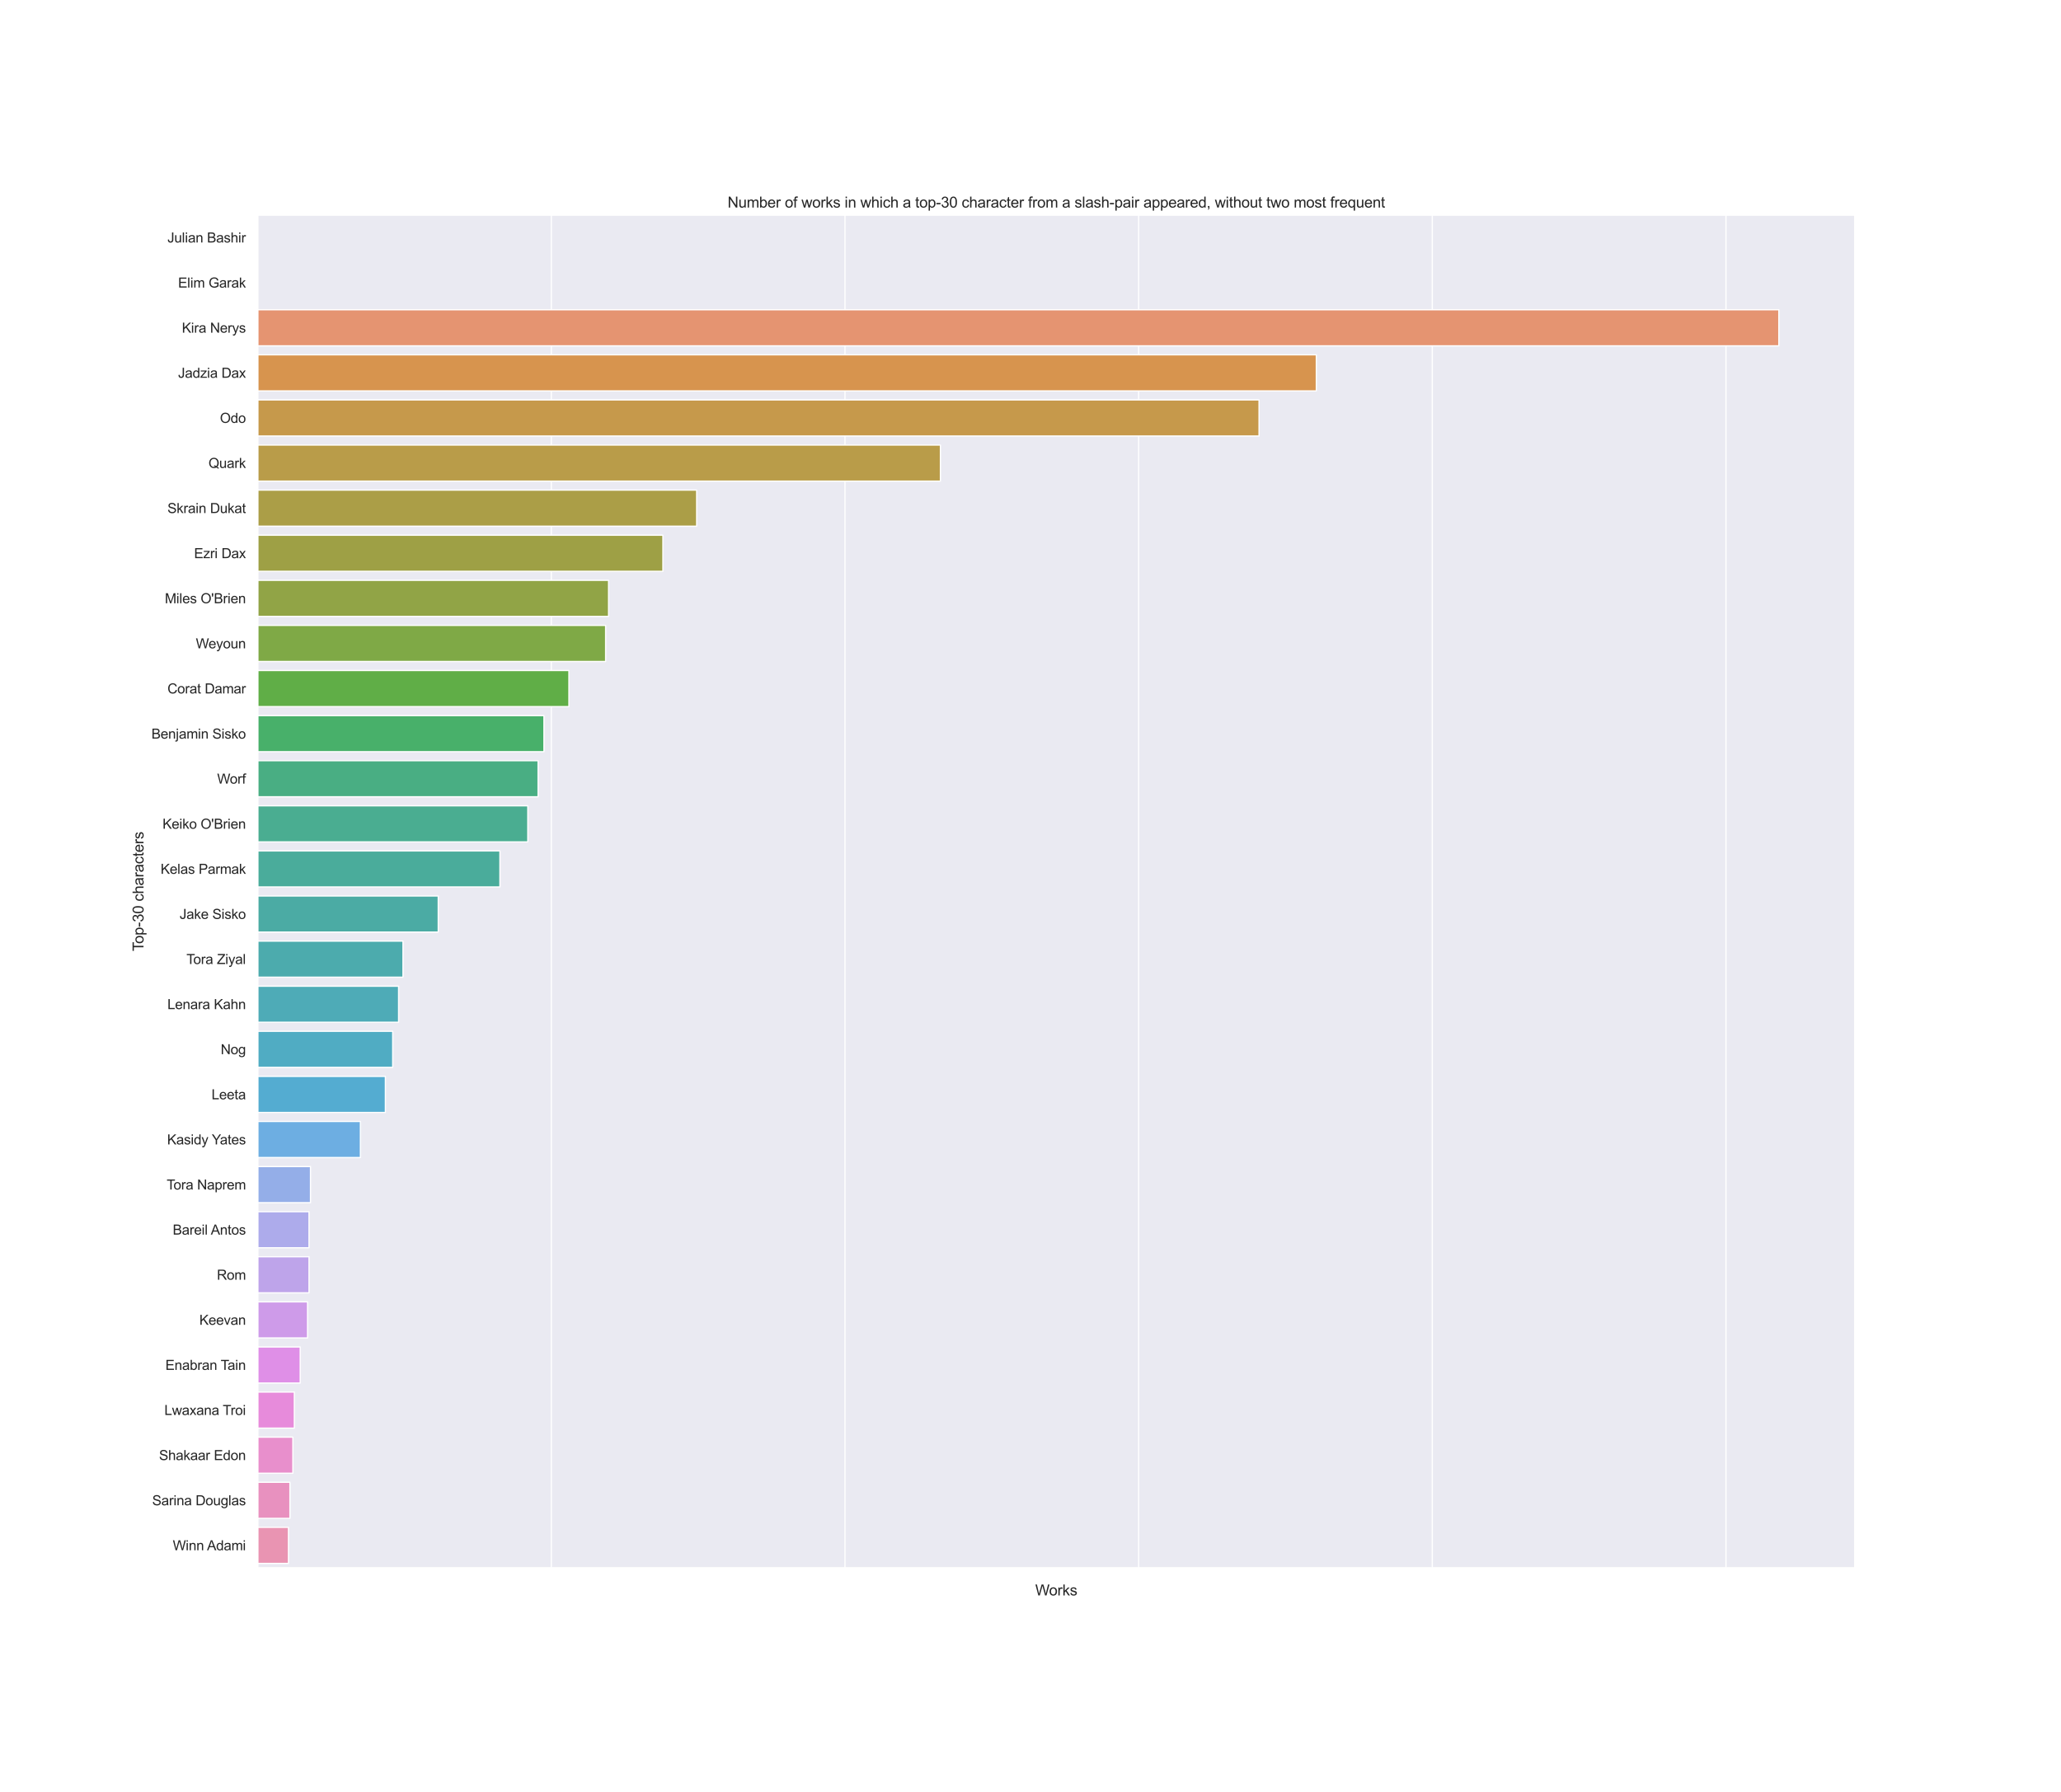 <?xml version="1.0" encoding="utf-8" standalone="no"?>
<!DOCTYPE svg PUBLIC "-//W3C//DTD SVG 1.1//EN"
  "http://www.w3.org/Graphics/SVG/1.1/DTD/svg11.dtd">
<svg xmlns:xlink="http://www.w3.org/1999/xlink" width="1656pt" height="1440pt" viewBox="0 0 1656 1440" xmlns="http://www.w3.org/2000/svg" version="1.1">
 <defs>
  <style type="text/css">*{stroke-linejoin: round; stroke-linecap: butt}</style>
 </defs>
 <g id="figure_1">
  <g id="patch_1">
   <path d="M 0 1440 
L 1656 1440 
L 1656 0 
L 0 0 
z
" style="fill: #ffffff"/>
  </g>
  <g id="axes_1">
   <g id="patch_2">
    <path d="M 207 1260 
L 1490.4 1260 
L 1490.4 172.8 
L 207 172.8 
z
" style="fill: #eaeaf2"/>
   </g>
   <g id="matplotlib.axis_1">
    <g id="xtick_1">
     <g id="line2d_1">
      <path d="M 207 1260 
L 207 172.8 
" clip-path="url(#pec8e6e4fef)" style="fill: none; stroke: #ffffff; stroke-linecap: round"/>
     </g>
    </g>
    <g id="xtick_2">
     <g id="line2d_2">
      <path d="M 442.962 1260 
L 442.962 172.8 
" clip-path="url(#pec8e6e4fef)" style="fill: none; stroke: #ffffff; stroke-linecap: round"/>
     </g>
    </g>
    <g id="xtick_3">
     <g id="line2d_3">
      <path d="M 678.925 1260 
L 678.925 172.8 
" clip-path="url(#pec8e6e4fef)" style="fill: none; stroke: #ffffff; stroke-linecap: round"/>
     </g>
    </g>
    <g id="xtick_4">
     <g id="line2d_4">
      <path d="M 914.887 1260 
L 914.887 172.8 
" clip-path="url(#pec8e6e4fef)" style="fill: none; stroke: #ffffff; stroke-linecap: round"/>
     </g>
    </g>
    <g id="xtick_5">
     <g id="line2d_5">
      <path d="M 1150.85 1260 
L 1150.85 172.8 
" clip-path="url(#pec8e6e4fef)" style="fill: none; stroke: #ffffff; stroke-linecap: round"/>
     </g>
    </g>
    <g id="xtick_6">
     <g id="line2d_6">
      <path d="M 1386.812 1260 
L 1386.812 172.8 
" clip-path="url(#pec8e6e4fef)" style="fill: none; stroke: #ffffff; stroke-linecap: round"/>
     </g>
    </g>
    <g id="text_1">
     <!-- Works -->
     <g style="fill: #262626" transform="translate(831.807 1282.089)scale(0.12 -0.12)">
      <defs>
       <path id="ArialMT-57" d="M 1294 0 
L 78 4581 
L 700 4581 
L 1397 1578 
Q 1509 1106 1591 641 
Q 1766 1375 1797 1488 
L 2669 4581 
L 3400 4581 
L 4056 2263 
Q 4303 1400 4413 641 
Q 4500 1075 4641 1638 
L 5359 4581 
L 5969 4581 
L 4713 0 
L 4128 0 
L 3163 3491 
Q 3041 3928 3019 4028 
Q 2947 3713 2884 3491 
L 1913 0 
L 1294 0 
z
" transform="scale(0.016)"/>
       <path id="ArialMT-6f" d="M 213 1659 
Q 213 2581 725 3025 
Q 1153 3394 1769 3394 
Q 2453 3394 2887 2945 
Q 3322 2497 3322 1706 
Q 3322 1066 3130 698 
Q 2938 331 2570 128 
Q 2203 -75 1769 -75 
Q 1072 -75 642 372 
Q 213 819 213 1659 
z
M 791 1659 
Q 791 1022 1069 705 
Q 1347 388 1769 388 
Q 2188 388 2466 706 
Q 2744 1025 2744 1678 
Q 2744 2294 2464 2611 
Q 2184 2928 1769 2928 
Q 1347 2928 1069 2612 
Q 791 2297 791 1659 
z
" transform="scale(0.016)"/>
       <path id="ArialMT-72" d="M 416 0 
L 416 3319 
L 922 3319 
L 922 2816 
Q 1116 3169 1280 3281 
Q 1444 3394 1641 3394 
Q 1925 3394 2219 3213 
L 2025 2691 
Q 1819 2813 1613 2813 
Q 1428 2813 1281 2702 
Q 1134 2591 1072 2394 
Q 978 2094 978 1738 
L 978 0 
L 416 0 
z
" transform="scale(0.016)"/>
       <path id="ArialMT-6b" d="M 425 0 
L 425 4581 
L 988 4581 
L 988 1969 
L 2319 3319 
L 3047 3319 
L 1778 2088 
L 3175 0 
L 2481 0 
L 1384 1697 
L 988 1316 
L 988 0 
L 425 0 
z
" transform="scale(0.016)"/>
       <path id="ArialMT-73" d="M 197 991 
L 753 1078 
Q 800 744 1014 566 
Q 1228 388 1613 388 
Q 2000 388 2187 545 
Q 2375 703 2375 916 
Q 2375 1106 2209 1216 
Q 2094 1291 1634 1406 
Q 1016 1563 777 1677 
Q 538 1791 414 1992 
Q 291 2194 291 2438 
Q 291 2659 392 2848 
Q 494 3038 669 3163 
Q 800 3259 1026 3326 
Q 1253 3394 1513 3394 
Q 1903 3394 2198 3281 
Q 2494 3169 2634 2976 
Q 2775 2784 2828 2463 
L 2278 2388 
Q 2241 2644 2061 2787 
Q 1881 2931 1553 2931 
Q 1166 2931 1000 2803 
Q 834 2675 834 2503 
Q 834 2394 903 2306 
Q 972 2216 1119 2156 
Q 1203 2125 1616 2013 
Q 2213 1853 2448 1751 
Q 2684 1650 2818 1456 
Q 2953 1263 2953 975 
Q 2953 694 2789 445 
Q 2625 197 2315 61 
Q 2006 -75 1616 -75 
Q 969 -75 630 194 
Q 291 463 197 991 
z
" transform="scale(0.016)"/>
      </defs>
      <use xlink:href="#ArialMT-57"/>
      <use xlink:href="#ArialMT-6f" x="92.635"/>
      <use xlink:href="#ArialMT-72" x="148.25"/>
      <use xlink:href="#ArialMT-6b" x="181.551"/>
      <use xlink:href="#ArialMT-73" x="231.551"/>
     </g>
    </g>
   </g>
   <g id="matplotlib.axis_2">
    <g id="ytick_1">
     <g id="text_2">
      <!-- Julian Bashir -->
      <g style="fill: #262626" transform="translate(134.527 194.857)scale(0.11 -0.11)">
       <defs>
        <path id="ArialMT-4a" d="M 184 1300 
L 731 1375 
Q 753 850 928 656 
Q 1103 463 1413 463 
Q 1641 463 1806 567 
Q 1972 672 2034 851 
Q 2097 1031 2097 1425 
L 2097 4581 
L 2703 4581 
L 2703 1459 
Q 2703 884 2564 568 
Q 2425 253 2123 87 
Q 1822 -78 1416 -78 
Q 813 -78 492 269 
Q 172 616 184 1300 
z
" transform="scale(0.016)"/>
        <path id="ArialMT-75" d="M 2597 0 
L 2597 488 
Q 2209 -75 1544 -75 
Q 1250 -75 995 37 
Q 741 150 617 320 
Q 494 491 444 738 
Q 409 903 409 1263 
L 409 3319 
L 972 3319 
L 972 1478 
Q 972 1038 1006 884 
Q 1059 663 1231 536 
Q 1403 409 1656 409 
Q 1909 409 2131 539 
Q 2353 669 2445 892 
Q 2538 1116 2538 1541 
L 2538 3319 
L 3100 3319 
L 3100 0 
L 2597 0 
z
" transform="scale(0.016)"/>
        <path id="ArialMT-6c" d="M 409 0 
L 409 4581 
L 972 4581 
L 972 0 
L 409 0 
z
" transform="scale(0.016)"/>
        <path id="ArialMT-69" d="M 425 3934 
L 425 4581 
L 988 4581 
L 988 3934 
L 425 3934 
z
M 425 0 
L 425 3319 
L 988 3319 
L 988 0 
L 425 0 
z
" transform="scale(0.016)"/>
        <path id="ArialMT-61" d="M 2588 409 
Q 2275 144 1986 34 
Q 1697 -75 1366 -75 
Q 819 -75 525 192 
Q 231 459 231 875 
Q 231 1119 342 1320 
Q 453 1522 633 1644 
Q 813 1766 1038 1828 
Q 1203 1872 1538 1913 
Q 2219 1994 2541 2106 
Q 2544 2222 2544 2253 
Q 2544 2597 2384 2738 
Q 2169 2928 1744 2928 
Q 1347 2928 1158 2789 
Q 969 2650 878 2297 
L 328 2372 
Q 403 2725 575 2942 
Q 747 3159 1072 3276 
Q 1397 3394 1825 3394 
Q 2250 3394 2515 3294 
Q 2781 3194 2906 3042 
Q 3031 2891 3081 2659 
Q 3109 2516 3109 2141 
L 3109 1391 
Q 3109 606 3145 398 
Q 3181 191 3288 0 
L 2700 0 
Q 2613 175 2588 409 
z
M 2541 1666 
Q 2234 1541 1622 1453 
Q 1275 1403 1131 1340 
Q 988 1278 909 1158 
Q 831 1038 831 891 
Q 831 666 1001 516 
Q 1172 366 1500 366 
Q 1825 366 2078 508 
Q 2331 650 2450 897 
Q 2541 1088 2541 1459 
L 2541 1666 
z
" transform="scale(0.016)"/>
        <path id="ArialMT-6e" d="M 422 0 
L 422 3319 
L 928 3319 
L 928 2847 
Q 1294 3394 1984 3394 
Q 2284 3394 2536 3286 
Q 2788 3178 2913 3003 
Q 3038 2828 3088 2588 
Q 3119 2431 3119 2041 
L 3119 0 
L 2556 0 
L 2556 2019 
Q 2556 2363 2490 2533 
Q 2425 2703 2258 2804 
Q 2091 2906 1866 2906 
Q 1506 2906 1245 2678 
Q 984 2450 984 1813 
L 984 0 
L 422 0 
z
" transform="scale(0.016)"/>
        <path id="ArialMT-20" transform="scale(0.016)"/>
        <path id="ArialMT-42" d="M 469 0 
L 469 4581 
L 2188 4581 
Q 2713 4581 3030 4442 
Q 3347 4303 3526 4014 
Q 3706 3725 3706 3409 
Q 3706 3116 3547 2856 
Q 3388 2597 3066 2438 
Q 3481 2316 3704 2022 
Q 3928 1728 3928 1328 
Q 3928 1006 3792 729 
Q 3656 453 3456 303 
Q 3256 153 2954 76 
Q 2653 0 2216 0 
L 469 0 
z
M 1075 2656 
L 2066 2656 
Q 2469 2656 2644 2709 
Q 2875 2778 2992 2937 
Q 3109 3097 3109 3338 
Q 3109 3566 3000 3739 
Q 2891 3913 2687 3977 
Q 2484 4041 1991 4041 
L 1075 4041 
L 1075 2656 
z
M 1075 541 
L 2216 541 
Q 2509 541 2628 563 
Q 2838 600 2978 687 
Q 3119 775 3209 942 
Q 3300 1109 3300 1328 
Q 3300 1584 3169 1773 
Q 3038 1963 2805 2039 
Q 2572 2116 2134 2116 
L 1075 2116 
L 1075 541 
z
" transform="scale(0.016)"/>
        <path id="ArialMT-68" d="M 422 0 
L 422 4581 
L 984 4581 
L 984 2938 
Q 1378 3394 1978 3394 
Q 2347 3394 2619 3248 
Q 2891 3103 3008 2847 
Q 3125 2591 3125 2103 
L 3125 0 
L 2563 0 
L 2563 2103 
Q 2563 2525 2380 2717 
Q 2197 2909 1863 2909 
Q 1613 2909 1392 2779 
Q 1172 2650 1078 2428 
Q 984 2206 984 1816 
L 984 0 
L 422 0 
z
" transform="scale(0.016)"/>
       </defs>
       <use xlink:href="#ArialMT-4a"/>
       <use xlink:href="#ArialMT-75" x="50"/>
       <use xlink:href="#ArialMT-6c" x="105.615"/>
       <use xlink:href="#ArialMT-69" x="127.832"/>
       <use xlink:href="#ArialMT-61" x="150.049"/>
       <use xlink:href="#ArialMT-6e" x="205.664"/>
       <use xlink:href="#ArialMT-20" x="261.279"/>
       <use xlink:href="#ArialMT-42" x="289.062"/>
       <use xlink:href="#ArialMT-61" x="355.762"/>
       <use xlink:href="#ArialMT-73" x="411.377"/>
       <use xlink:href="#ArialMT-68" x="461.377"/>
       <use xlink:href="#ArialMT-69" x="516.992"/>
       <use xlink:href="#ArialMT-72" x="539.209"/>
      </g>
     </g>
    </g>
    <g id="ytick_2">
     <g id="text_3">
      <!-- Elim Garak -->
      <g style="fill: #262626" transform="translate(143.103 231.097)scale(0.11 -0.11)">
       <defs>
        <path id="ArialMT-45" d="M 506 0 
L 506 4581 
L 3819 4581 
L 3819 4041 
L 1113 4041 
L 1113 2638 
L 3647 2638 
L 3647 2100 
L 1113 2100 
L 1113 541 
L 3925 541 
L 3925 0 
L 506 0 
z
" transform="scale(0.016)"/>
        <path id="ArialMT-6d" d="M 422 0 
L 422 3319 
L 925 3319 
L 925 2853 
Q 1081 3097 1340 3245 
Q 1600 3394 1931 3394 
Q 2300 3394 2536 3241 
Q 2772 3088 2869 2813 
Q 3263 3394 3894 3394 
Q 4388 3394 4653 3120 
Q 4919 2847 4919 2278 
L 4919 0 
L 4359 0 
L 4359 2091 
Q 4359 2428 4304 2576 
Q 4250 2725 4106 2815 
Q 3963 2906 3769 2906 
Q 3419 2906 3187 2673 
Q 2956 2441 2956 1928 
L 2956 0 
L 2394 0 
L 2394 2156 
Q 2394 2531 2256 2718 
Q 2119 2906 1806 2906 
Q 1569 2906 1367 2781 
Q 1166 2656 1075 2415 
Q 984 2175 984 1722 
L 984 0 
L 422 0 
z
" transform="scale(0.016)"/>
        <path id="ArialMT-47" d="M 2638 1797 
L 2638 2334 
L 4578 2338 
L 4578 638 
Q 4131 281 3656 101 
Q 3181 -78 2681 -78 
Q 2006 -78 1454 211 
Q 903 500 622 1047 
Q 341 1594 341 2269 
Q 341 2938 620 3517 
Q 900 4097 1425 4378 
Q 1950 4659 2634 4659 
Q 3131 4659 3532 4498 
Q 3934 4338 4162 4050 
Q 4391 3763 4509 3300 
L 3963 3150 
Q 3859 3500 3706 3700 
Q 3553 3900 3268 4020 
Q 2984 4141 2638 4141 
Q 2222 4141 1919 4014 
Q 1616 3888 1430 3681 
Q 1244 3475 1141 3228 
Q 966 2803 966 2306 
Q 966 1694 1177 1281 
Q 1388 869 1791 669 
Q 2194 469 2647 469 
Q 3041 469 3416 620 
Q 3791 772 3984 944 
L 3984 1797 
L 2638 1797 
z
" transform="scale(0.016)"/>
       </defs>
       <use xlink:href="#ArialMT-45"/>
       <use xlink:href="#ArialMT-6c" x="66.699"/>
       <use xlink:href="#ArialMT-69" x="88.916"/>
       <use xlink:href="#ArialMT-6d" x="111.133"/>
       <use xlink:href="#ArialMT-20" x="194.434"/>
       <use xlink:href="#ArialMT-47" x="222.217"/>
       <use xlink:href="#ArialMT-61" x="300"/>
       <use xlink:href="#ArialMT-72" x="355.615"/>
       <use xlink:href="#ArialMT-61" x="388.916"/>
       <use xlink:href="#ArialMT-6b" x="444.531"/>
      </g>
     </g>
    </g>
    <g id="ytick_3">
     <g id="text_4">
      <!-- Kira Nerys -->
      <g style="fill: #262626" transform="translate(146.159 267.337)scale(0.11 -0.11)">
       <defs>
        <path id="ArialMT-4b" d="M 469 0 
L 469 4581 
L 1075 4581 
L 1075 2309 
L 3350 4581 
L 4172 4581 
L 2250 2725 
L 4256 0 
L 3456 0 
L 1825 2319 
L 1075 1588 
L 1075 0 
L 469 0 
z
" transform="scale(0.016)"/>
        <path id="ArialMT-4e" d="M 488 0 
L 488 4581 
L 1109 4581 
L 3516 984 
L 3516 4581 
L 4097 4581 
L 4097 0 
L 3475 0 
L 1069 3600 
L 1069 0 
L 488 0 
z
" transform="scale(0.016)"/>
        <path id="ArialMT-65" d="M 2694 1069 
L 3275 997 
Q 3138 488 2766 206 
Q 2394 -75 1816 -75 
Q 1088 -75 661 373 
Q 234 822 234 1631 
Q 234 2469 665 2931 
Q 1097 3394 1784 3394 
Q 2450 3394 2872 2941 
Q 3294 2488 3294 1666 
Q 3294 1616 3291 1516 
L 816 1516 
Q 847 969 1125 678 
Q 1403 388 1819 388 
Q 2128 388 2347 550 
Q 2566 713 2694 1069 
z
M 847 1978 
L 2700 1978 
Q 2663 2397 2488 2606 
Q 2219 2931 1791 2931 
Q 1403 2931 1139 2672 
Q 875 2413 847 1978 
z
" transform="scale(0.016)"/>
        <path id="ArialMT-79" d="M 397 -1278 
L 334 -750 
Q 519 -800 656 -800 
Q 844 -800 956 -737 
Q 1069 -675 1141 -563 
Q 1194 -478 1313 -144 
Q 1328 -97 1363 -6 
L 103 3319 
L 709 3319 
L 1400 1397 
Q 1534 1031 1641 628 
Q 1738 1016 1872 1384 
L 2581 3319 
L 3144 3319 
L 1881 -56 
Q 1678 -603 1566 -809 
Q 1416 -1088 1222 -1217 
Q 1028 -1347 759 -1347 
Q 597 -1347 397 -1278 
z
" transform="scale(0.016)"/>
       </defs>
       <use xlink:href="#ArialMT-4b"/>
       <use xlink:href="#ArialMT-69" x="66.699"/>
       <use xlink:href="#ArialMT-72" x="88.916"/>
       <use xlink:href="#ArialMT-61" x="122.217"/>
       <use xlink:href="#ArialMT-20" x="177.832"/>
       <use xlink:href="#ArialMT-4e" x="205.615"/>
       <use xlink:href="#ArialMT-65" x="277.832"/>
       <use xlink:href="#ArialMT-72" x="333.447"/>
       <use xlink:href="#ArialMT-79" x="366.748"/>
       <use xlink:href="#ArialMT-73" x="416.748"/>
      </g>
     </g>
    </g>
    <g id="ytick_4">
     <g id="text_5">
      <!-- Jadzia Dax -->
      <g style="fill: #262626" transform="translate(143.088 303.577)scale(0.11 -0.11)">
       <defs>
        <path id="ArialMT-64" d="M 2575 0 
L 2575 419 
Q 2259 -75 1647 -75 
Q 1250 -75 917 144 
Q 584 363 401 755 
Q 219 1147 219 1656 
Q 219 2153 384 2558 
Q 550 2963 881 3178 
Q 1213 3394 1622 3394 
Q 1922 3394 2156 3267 
Q 2391 3141 2538 2938 
L 2538 4581 
L 3097 4581 
L 3097 0 
L 2575 0 
z
M 797 1656 
Q 797 1019 1065 703 
Q 1334 388 1700 388 
Q 2069 388 2326 689 
Q 2584 991 2584 1609 
Q 2584 2291 2321 2609 
Q 2059 2928 1675 2928 
Q 1300 2928 1048 2622 
Q 797 2316 797 1656 
z
" transform="scale(0.016)"/>
        <path id="ArialMT-7a" d="M 125 0 
L 125 456 
L 2238 2881 
Q 1878 2863 1603 2863 
L 250 2863 
L 250 3319 
L 2963 3319 
L 2963 2947 
L 1166 841 
L 819 456 
Q 1197 484 1528 484 
L 3063 484 
L 3063 0 
L 125 0 
z
" transform="scale(0.016)"/>
        <path id="ArialMT-44" d="M 494 0 
L 494 4581 
L 2072 4581 
Q 2606 4581 2888 4516 
Q 3281 4425 3559 4188 
Q 3922 3881 4101 3404 
Q 4281 2928 4281 2316 
Q 4281 1794 4159 1391 
Q 4038 988 3847 723 
Q 3656 459 3429 307 
Q 3203 156 2883 78 
Q 2563 0 2147 0 
L 494 0 
z
M 1100 541 
L 2078 541 
Q 2531 541 2789 625 
Q 3047 709 3200 863 
Q 3416 1078 3536 1442 
Q 3656 1806 3656 2325 
Q 3656 3044 3420 3430 
Q 3184 3816 2847 3947 
Q 2603 4041 2063 4041 
L 1100 4041 
L 1100 541 
z
" transform="scale(0.016)"/>
        <path id="ArialMT-78" d="M 47 0 
L 1259 1725 
L 138 3319 
L 841 3319 
L 1350 2541 
Q 1494 2319 1581 2169 
Q 1719 2375 1834 2534 
L 2394 3319 
L 3066 3319 
L 1919 1756 
L 3153 0 
L 2463 0 
L 1781 1031 
L 1600 1309 
L 728 0 
L 47 0 
z
" transform="scale(0.016)"/>
       </defs>
       <use xlink:href="#ArialMT-4a"/>
       <use xlink:href="#ArialMT-61" x="50"/>
       <use xlink:href="#ArialMT-64" x="105.615"/>
       <use xlink:href="#ArialMT-7a" x="161.23"/>
       <use xlink:href="#ArialMT-69" x="211.23"/>
       <use xlink:href="#ArialMT-61" x="233.447"/>
       <use xlink:href="#ArialMT-20" x="289.062"/>
       <use xlink:href="#ArialMT-44" x="316.846"/>
       <use xlink:href="#ArialMT-61" x="389.062"/>
       <use xlink:href="#ArialMT-78" x="444.678"/>
      </g>
     </g>
    </g>
    <g id="ytick_5">
     <g id="text_6">
      <!-- Odo -->
      <g style="fill: #262626" transform="translate(176.71 339.817)scale(0.11 -0.11)">
       <defs>
        <path id="ArialMT-4f" d="M 309 2231 
Q 309 3372 921 4017 
Q 1534 4663 2503 4663 
Q 3138 4663 3647 4359 
Q 4156 4056 4423 3514 
Q 4691 2972 4691 2284 
Q 4691 1588 4409 1038 
Q 4128 488 3612 205 
Q 3097 -78 2500 -78 
Q 1853 -78 1343 234 
Q 834 547 571 1087 
Q 309 1628 309 2231 
z
M 934 2222 
Q 934 1394 1379 917 
Q 1825 441 2497 441 
Q 3181 441 3623 922 
Q 4066 1403 4066 2288 
Q 4066 2847 3877 3264 
Q 3688 3681 3323 3911 
Q 2959 4141 2506 4141 
Q 1863 4141 1398 3698 
Q 934 3256 934 2222 
z
" transform="scale(0.016)"/>
       </defs>
       <use xlink:href="#ArialMT-4f"/>
       <use xlink:href="#ArialMT-64" x="77.783"/>
       <use xlink:href="#ArialMT-6f" x="133.398"/>
      </g>
     </g>
    </g>
    <g id="ytick_6">
     <g id="text_7">
      <!-- Quark -->
      <g style="fill: #262626" transform="translate(167.547 376.057)scale(0.11 -0.11)">
       <defs>
        <path id="ArialMT-51" d="M 3966 491 
Q 4388 200 4744 66 
L 4566 -356 
Q 4072 -178 3581 206 
Q 3072 -78 2456 -78 
Q 1834 -78 1328 222 
Q 822 522 548 1065 
Q 275 1609 275 2291 
Q 275 2969 550 3525 
Q 825 4081 1333 4372 
Q 1841 4663 2469 4663 
Q 3103 4663 3612 4361 
Q 4122 4059 4389 3517 
Q 4656 2975 4656 2294 
Q 4656 1728 4484 1276 
Q 4313 825 3966 491 
z
M 2631 1266 
Q 3156 1119 3497 828 
Q 4031 1316 4031 2294 
Q 4031 2850 3842 3265 
Q 3653 3681 3289 3911 
Q 2925 4141 2472 4141 
Q 1794 4141 1347 3677 
Q 900 3213 900 2291 
Q 900 1397 1342 919 
Q 1784 441 2472 441 
Q 2797 441 3084 563 
Q 2800 747 2484 825 
L 2631 1266 
z
" transform="scale(0.016)"/>
       </defs>
       <use xlink:href="#ArialMT-51"/>
       <use xlink:href="#ArialMT-75" x="77.783"/>
       <use xlink:href="#ArialMT-61" x="133.398"/>
       <use xlink:href="#ArialMT-72" x="189.014"/>
       <use xlink:href="#ArialMT-6b" x="222.314"/>
      </g>
     </g>
    </g>
    <g id="ytick_7">
     <g id="text_8">
      <!-- Skrain Dukat -->
      <g style="fill: #262626" transform="translate(134.532 412.297)scale(0.11 -0.11)">
       <defs>
        <path id="ArialMT-53" d="M 288 1472 
L 859 1522 
Q 900 1178 1048 958 
Q 1197 738 1509 602 
Q 1822 466 2213 466 
Q 2559 466 2825 569 
Q 3091 672 3220 851 
Q 3350 1031 3350 1244 
Q 3350 1459 3225 1620 
Q 3100 1781 2813 1891 
Q 2628 1963 1997 2114 
Q 1366 2266 1113 2400 
Q 784 2572 623 2826 
Q 463 3081 463 3397 
Q 463 3744 659 4045 
Q 856 4347 1234 4503 
Q 1613 4659 2075 4659 
Q 2584 4659 2973 4495 
Q 3363 4331 3572 4012 
Q 3781 3694 3797 3291 
L 3216 3247 
Q 3169 3681 2898 3903 
Q 2628 4125 2100 4125 
Q 1550 4125 1298 3923 
Q 1047 3722 1047 3438 
Q 1047 3191 1225 3031 
Q 1400 2872 2139 2705 
Q 2878 2538 3153 2413 
Q 3553 2228 3743 1945 
Q 3934 1663 3934 1294 
Q 3934 928 3725 604 
Q 3516 281 3123 101 
Q 2731 -78 2241 -78 
Q 1619 -78 1198 103 
Q 778 284 539 648 
Q 300 1013 288 1472 
z
" transform="scale(0.016)"/>
        <path id="ArialMT-74" d="M 1650 503 
L 1731 6 
Q 1494 -44 1306 -44 
Q 1000 -44 831 53 
Q 663 150 594 308 
Q 525 466 525 972 
L 525 2881 
L 113 2881 
L 113 3319 
L 525 3319 
L 525 4141 
L 1084 4478 
L 1084 3319 
L 1650 3319 
L 1650 2881 
L 1084 2881 
L 1084 941 
Q 1084 700 1114 631 
Q 1144 563 1211 522 
Q 1278 481 1403 481 
Q 1497 481 1650 503 
z
" transform="scale(0.016)"/>
       </defs>
       <use xlink:href="#ArialMT-53"/>
       <use xlink:href="#ArialMT-6b" x="66.699"/>
       <use xlink:href="#ArialMT-72" x="116.699"/>
       <use xlink:href="#ArialMT-61" x="150"/>
       <use xlink:href="#ArialMT-69" x="205.615"/>
       <use xlink:href="#ArialMT-6e" x="227.832"/>
       <use xlink:href="#ArialMT-20" x="283.447"/>
       <use xlink:href="#ArialMT-44" x="311.23"/>
       <use xlink:href="#ArialMT-75" x="383.447"/>
       <use xlink:href="#ArialMT-6b" x="439.062"/>
       <use xlink:href="#ArialMT-61" x="489.062"/>
       <use xlink:href="#ArialMT-74" x="544.678"/>
      </g>
     </g>
    </g>
    <g id="ytick_8">
     <g id="text_9">
      <!-- Ezri Dax -->
      <g style="fill: #262626" transform="translate(155.939 448.537)scale(0.11 -0.11)">
       <use xlink:href="#ArialMT-45"/>
       <use xlink:href="#ArialMT-7a" x="66.699"/>
       <use xlink:href="#ArialMT-72" x="116.699"/>
       <use xlink:href="#ArialMT-69" x="150"/>
       <use xlink:href="#ArialMT-20" x="172.217"/>
       <use xlink:href="#ArialMT-44" x="200"/>
       <use xlink:href="#ArialMT-61" x="272.217"/>
       <use xlink:href="#ArialMT-78" x="327.832"/>
      </g>
     </g>
    </g>
    <g id="ytick_9">
     <g id="text_10">
      <!-- Miles O'Brien -->
      <g style="fill: #262626" transform="translate(132.442 484.777)scale(0.11 -0.11)">
       <defs>
        <path id="ArialMT-4d" d="M 475 0 
L 475 4581 
L 1388 4581 
L 2472 1338 
Q 2622 884 2691 659 
Q 2769 909 2934 1394 
L 4031 4581 
L 4847 4581 
L 4847 0 
L 4263 0 
L 4263 3834 
L 2931 0 
L 2384 0 
L 1059 3900 
L 1059 0 
L 475 0 
z
" transform="scale(0.016)"/>
        <path id="ArialMT-27" d="M 425 2959 
L 281 3816 
L 281 4581 
L 922 4581 
L 922 3816 
L 772 2959 
L 425 2959 
z
" transform="scale(0.016)"/>
       </defs>
       <use xlink:href="#ArialMT-4d"/>
       <use xlink:href="#ArialMT-69" x="83.301"/>
       <use xlink:href="#ArialMT-6c" x="105.518"/>
       <use xlink:href="#ArialMT-65" x="127.734"/>
       <use xlink:href="#ArialMT-73" x="183.35"/>
       <use xlink:href="#ArialMT-20" x="233.35"/>
       <use xlink:href="#ArialMT-4f" x="261.133"/>
       <use xlink:href="#ArialMT-27" x="338.916"/>
       <use xlink:href="#ArialMT-42" x="358.008"/>
       <use xlink:href="#ArialMT-72" x="424.707"/>
       <use xlink:href="#ArialMT-69" x="458.008"/>
       <use xlink:href="#ArialMT-65" x="480.225"/>
       <use xlink:href="#ArialMT-6e" x="535.84"/>
      </g>
     </g>
    </g>
    <g id="ytick_10">
     <g id="text_11">
      <!-- Weyoun -->
      <g style="fill: #262626" transform="translate(157.341 521.017)scale(0.11 -0.11)">
       <use xlink:href="#ArialMT-57"/>
       <use xlink:href="#ArialMT-65" x="92.635"/>
       <use xlink:href="#ArialMT-79" x="148.25"/>
       <use xlink:href="#ArialMT-6f" x="198.25"/>
       <use xlink:href="#ArialMT-75" x="253.865"/>
       <use xlink:href="#ArialMT-6e" x="309.48"/>
      </g>
     </g>
    </g>
    <g id="ytick_11">
     <g id="text_12">
      <!-- Corat Damar -->
      <g style="fill: #262626" transform="translate(134.544 557.257)scale(0.11 -0.11)">
       <defs>
        <path id="ArialMT-43" d="M 3763 1606 
L 4369 1453 
Q 4178 706 3683 314 
Q 3188 -78 2472 -78 
Q 1731 -78 1267 223 
Q 803 525 561 1097 
Q 319 1669 319 2325 
Q 319 3041 592 3573 
Q 866 4106 1370 4382 
Q 1875 4659 2481 4659 
Q 3169 4659 3637 4309 
Q 4106 3959 4291 3325 
L 3694 3184 
Q 3534 3684 3231 3912 
Q 2928 4141 2469 4141 
Q 1941 4141 1586 3887 
Q 1231 3634 1087 3207 
Q 944 2781 944 2328 
Q 944 1744 1114 1308 
Q 1284 872 1643 656 
Q 2003 441 2422 441 
Q 2931 441 3284 734 
Q 3638 1028 3763 1606 
z
" transform="scale(0.016)"/>
       </defs>
       <use xlink:href="#ArialMT-43"/>
       <use xlink:href="#ArialMT-6f" x="72.217"/>
       <use xlink:href="#ArialMT-72" x="127.832"/>
       <use xlink:href="#ArialMT-61" x="161.133"/>
       <use xlink:href="#ArialMT-74" x="216.748"/>
       <use xlink:href="#ArialMT-20" x="244.531"/>
       <use xlink:href="#ArialMT-44" x="272.314"/>
       <use xlink:href="#ArialMT-61" x="344.531"/>
       <use xlink:href="#ArialMT-6d" x="400.146"/>
       <use xlink:href="#ArialMT-61" x="483.447"/>
       <use xlink:href="#ArialMT-72" x="539.062"/>
      </g>
     </g>
    </g>
    <g id="ytick_12">
     <g id="text_13">
      <!-- Benjamin Sisko -->
      <g style="fill: #262626" transform="translate(121.689 593.564)scale(0.11 -0.11)">
       <defs>
        <path id="ArialMT-6a" d="M 419 3928 
L 419 4581 
L 981 4581 
L 981 3928 
L 419 3928 
z
M -294 -1288 
L -188 -809 
Q -19 -853 78 -853 
Q 250 -853 334 -739 
Q 419 -625 419 -169 
L 419 3319 
L 981 3319 
L 981 -181 
Q 981 -794 822 -1034 
Q 619 -1347 147 -1347 
Q -81 -1347 -294 -1288 
z
" transform="scale(0.016)"/>
       </defs>
       <use xlink:href="#ArialMT-42"/>
       <use xlink:href="#ArialMT-65" x="66.699"/>
       <use xlink:href="#ArialMT-6e" x="122.314"/>
       <use xlink:href="#ArialMT-6a" x="177.93"/>
       <use xlink:href="#ArialMT-61" x="200.146"/>
       <use xlink:href="#ArialMT-6d" x="255.762"/>
       <use xlink:href="#ArialMT-69" x="339.062"/>
       <use xlink:href="#ArialMT-6e" x="361.279"/>
       <use xlink:href="#ArialMT-20" x="416.895"/>
       <use xlink:href="#ArialMT-53" x="444.678"/>
       <use xlink:href="#ArialMT-69" x="511.377"/>
       <use xlink:href="#ArialMT-73" x="533.594"/>
       <use xlink:href="#ArialMT-6b" x="583.594"/>
       <use xlink:href="#ArialMT-6f" x="633.594"/>
      </g>
     </g>
    </g>
    <g id="ytick_13">
     <g id="text_14">
      <!-- Worf -->
      <g style="fill: #262626" transform="translate(174.474 629.737)scale(0.11 -0.11)">
       <defs>
        <path id="ArialMT-66" d="M 556 0 
L 556 2881 
L 59 2881 
L 59 3319 
L 556 3319 
L 556 3672 
Q 556 4006 616 4169 
Q 697 4388 901 4523 
Q 1106 4659 1475 4659 
Q 1713 4659 2000 4603 
L 1916 4113 
Q 1741 4144 1584 4144 
Q 1328 4144 1222 4034 
Q 1116 3925 1116 3625 
L 1116 3319 
L 1763 3319 
L 1763 2881 
L 1116 2881 
L 1116 0 
L 556 0 
z
" transform="scale(0.016)"/>
       </defs>
       <use xlink:href="#ArialMT-57"/>
       <use xlink:href="#ArialMT-6f" x="92.635"/>
       <use xlink:href="#ArialMT-72" x="148.25"/>
       <use xlink:href="#ArialMT-66" x="181.551"/>
      </g>
     </g>
    </g>
    <g id="ytick_14">
     <g id="text_15">
      <!-- Keiko O'Brien -->
      <g style="fill: #262626" transform="translate(130.594 665.977)scale(0.11 -0.11)">
       <use xlink:href="#ArialMT-4b"/>
       <use xlink:href="#ArialMT-65" x="66.699"/>
       <use xlink:href="#ArialMT-69" x="122.314"/>
       <use xlink:href="#ArialMT-6b" x="144.531"/>
       <use xlink:href="#ArialMT-6f" x="194.531"/>
       <use xlink:href="#ArialMT-20" x="250.146"/>
       <use xlink:href="#ArialMT-4f" x="277.93"/>
       <use xlink:href="#ArialMT-27" x="355.713"/>
       <use xlink:href="#ArialMT-42" x="374.805"/>
       <use xlink:href="#ArialMT-72" x="441.504"/>
       <use xlink:href="#ArialMT-69" x="474.805"/>
       <use xlink:href="#ArialMT-65" x="497.021"/>
       <use xlink:href="#ArialMT-6e" x="552.637"/>
      </g>
     </g>
    </g>
    <g id="ytick_15">
     <g id="text_16">
      <!-- Kelas Parmak -->
      <g style="fill: #262626" transform="translate(129.032 702.217)scale(0.11 -0.11)">
       <defs>
        <path id="ArialMT-50" d="M 494 0 
L 494 4581 
L 2222 4581 
Q 2678 4581 2919 4538 
Q 3256 4481 3484 4323 
Q 3713 4166 3852 3881 
Q 3991 3597 3991 3256 
Q 3991 2672 3619 2267 
Q 3247 1863 2275 1863 
L 1100 1863 
L 1100 0 
L 494 0 
z
M 1100 2403 
L 2284 2403 
Q 2872 2403 3119 2622 
Q 3366 2841 3366 3238 
Q 3366 3525 3220 3729 
Q 3075 3934 2838 4000 
Q 2684 4041 2272 4041 
L 1100 4041 
L 1100 2403 
z
" transform="scale(0.016)"/>
       </defs>
       <use xlink:href="#ArialMT-4b"/>
       <use xlink:href="#ArialMT-65" x="66.699"/>
       <use xlink:href="#ArialMT-6c" x="122.314"/>
       <use xlink:href="#ArialMT-61" x="144.531"/>
       <use xlink:href="#ArialMT-73" x="200.146"/>
       <use xlink:href="#ArialMT-20" x="250.146"/>
       <use xlink:href="#ArialMT-50" x="277.93"/>
       <use xlink:href="#ArialMT-61" x="344.629"/>
       <use xlink:href="#ArialMT-72" x="400.244"/>
       <use xlink:href="#ArialMT-6d" x="433.545"/>
       <use xlink:href="#ArialMT-61" x="516.846"/>
       <use xlink:href="#ArialMT-6b" x="572.461"/>
      </g>
     </g>
    </g>
    <g id="ytick_16">
     <g id="text_17">
      <!-- Jake Sisko -->
      <g style="fill: #262626" transform="translate(144.312 738.457)scale(0.11 -0.11)">
       <use xlink:href="#ArialMT-4a"/>
       <use xlink:href="#ArialMT-61" x="50"/>
       <use xlink:href="#ArialMT-6b" x="105.615"/>
       <use xlink:href="#ArialMT-65" x="155.615"/>
       <use xlink:href="#ArialMT-20" x="211.23"/>
       <use xlink:href="#ArialMT-53" x="239.014"/>
       <use xlink:href="#ArialMT-69" x="305.713"/>
       <use xlink:href="#ArialMT-73" x="327.93"/>
       <use xlink:href="#ArialMT-6b" x="377.93"/>
       <use xlink:href="#ArialMT-6f" x="427.93"/>
      </g>
     </g>
    </g>
    <g id="ytick_17">
     <g id="text_18">
      <!-- Tora Ziyal -->
      <g style="fill: #262626" transform="translate(149.829 774.697)scale(0.11 -0.11)">
       <defs>
        <path id="ArialMT-54" d="M 1659 0 
L 1659 4041 
L 150 4041 
L 150 4581 
L 3781 4581 
L 3781 4041 
L 2266 4041 
L 2266 0 
L 1659 0 
z
" transform="scale(0.016)"/>
        <path id="ArialMT-5a" d="M 128 0 
L 128 563 
L 2475 3497 
Q 2725 3809 2950 4041 
L 394 4041 
L 394 4581 
L 3675 4581 
L 3675 4041 
L 1103 863 
L 825 541 
L 3750 541 
L 3750 0 
L 128 0 
z
" transform="scale(0.016)"/>
       </defs>
       <use xlink:href="#ArialMT-54"/>
       <use xlink:href="#ArialMT-6f" x="49.959"/>
       <use xlink:href="#ArialMT-72" x="105.574"/>
       <use xlink:href="#ArialMT-61" x="138.875"/>
       <use xlink:href="#ArialMT-20" x="194.49"/>
       <use xlink:href="#ArialMT-5a" x="222.273"/>
       <use xlink:href="#ArialMT-69" x="283.357"/>
       <use xlink:href="#ArialMT-79" x="305.574"/>
       <use xlink:href="#ArialMT-61" x="355.574"/>
       <use xlink:href="#ArialMT-6c" x="411.189"/>
      </g>
     </g>
    </g>
    <g id="ytick_18">
     <g id="text_19">
      <!-- Lenara Kahn -->
      <g style="fill: #262626" transform="translate(134.508 810.937)scale(0.11 -0.11)">
       <defs>
        <path id="ArialMT-4c" d="M 469 0 
L 469 4581 
L 1075 4581 
L 1075 541 
L 3331 541 
L 3331 0 
L 469 0 
z
" transform="scale(0.016)"/>
       </defs>
       <use xlink:href="#ArialMT-4c"/>
       <use xlink:href="#ArialMT-65" x="55.615"/>
       <use xlink:href="#ArialMT-6e" x="111.23"/>
       <use xlink:href="#ArialMT-61" x="166.846"/>
       <use xlink:href="#ArialMT-72" x="222.461"/>
       <use xlink:href="#ArialMT-61" x="255.762"/>
       <use xlink:href="#ArialMT-20" x="311.377"/>
       <use xlink:href="#ArialMT-4b" x="339.16"/>
       <use xlink:href="#ArialMT-61" x="405.859"/>
       <use xlink:href="#ArialMT-68" x="461.475"/>
       <use xlink:href="#ArialMT-6e" x="517.09"/>
      </g>
     </g>
    </g>
    <g id="ytick_19">
     <g id="text_20">
      <!-- Nog -->
      <g style="fill: #262626" transform="translate(177.322 847.177)scale(0.11 -0.11)">
       <defs>
        <path id="ArialMT-67" d="M 319 -275 
L 866 -356 
Q 900 -609 1056 -725 
Q 1266 -881 1628 -881 
Q 2019 -881 2231 -725 
Q 2444 -569 2519 -288 
Q 2563 -116 2559 434 
Q 2191 0 1641 0 
Q 956 0 581 494 
Q 206 988 206 1678 
Q 206 2153 378 2554 
Q 550 2956 876 3175 
Q 1203 3394 1644 3394 
Q 2231 3394 2613 2919 
L 2613 3319 
L 3131 3319 
L 3131 450 
Q 3131 -325 2973 -648 
Q 2816 -972 2473 -1159 
Q 2131 -1347 1631 -1347 
Q 1038 -1347 672 -1080 
Q 306 -813 319 -275 
z
M 784 1719 
Q 784 1066 1043 766 
Q 1303 466 1694 466 
Q 2081 466 2343 764 
Q 2606 1063 2606 1700 
Q 2606 2309 2336 2618 
Q 2066 2928 1684 2928 
Q 1309 2928 1046 2623 
Q 784 2319 784 1719 
z
" transform="scale(0.016)"/>
       </defs>
       <use xlink:href="#ArialMT-4e"/>
       <use xlink:href="#ArialMT-6f" x="72.217"/>
       <use xlink:href="#ArialMT-67" x="127.832"/>
      </g>
     </g>
    </g>
    <g id="ytick_20">
     <g id="text_21">
      <!-- Leeta -->
      <g style="fill: #262626" transform="translate(169.976 883.417)scale(0.11 -0.11)">
       <use xlink:href="#ArialMT-4c"/>
       <use xlink:href="#ArialMT-65" x="55.615"/>
       <use xlink:href="#ArialMT-65" x="111.23"/>
       <use xlink:href="#ArialMT-74" x="166.846"/>
       <use xlink:href="#ArialMT-61" x="194.629"/>
      </g>
     </g>
    </g>
    <g id="ytick_21">
     <g id="text_22">
      <!-- Kasidy Yates -->
      <g style="fill: #262626" transform="translate(134.305 919.657)scale(0.11 -0.11)">
       <defs>
        <path id="ArialMT-59" d="M 1784 0 
L 1784 1941 
L 19 4581 
L 756 4581 
L 1659 3200 
Q 1909 2813 2125 2425 
Q 2331 2784 2625 3234 
L 3513 4581 
L 4219 4581 
L 2391 1941 
L 2391 0 
L 1784 0 
z
" transform="scale(0.016)"/>
       </defs>
       <use xlink:href="#ArialMT-4b"/>
       <use xlink:href="#ArialMT-61" x="66.699"/>
       <use xlink:href="#ArialMT-73" x="122.314"/>
       <use xlink:href="#ArialMT-69" x="172.314"/>
       <use xlink:href="#ArialMT-64" x="194.531"/>
       <use xlink:href="#ArialMT-79" x="250.146"/>
       <use xlink:href="#ArialMT-20" x="300.146"/>
       <use xlink:href="#ArialMT-59" x="326.18"/>
       <use xlink:href="#ArialMT-61" x="385.504"/>
       <use xlink:href="#ArialMT-74" x="441.119"/>
       <use xlink:href="#ArialMT-65" x="468.902"/>
       <use xlink:href="#ArialMT-73" x="524.518"/>
      </g>
     </g>
    </g>
    <g id="ytick_22">
     <g id="text_23">
      <!-- Tora Naprem -->
      <g style="fill: #262626" transform="translate(133.932 955.897)scale(0.11 -0.11)">
       <defs>
        <path id="ArialMT-70" d="M 422 -1272 
L 422 3319 
L 934 3319 
L 934 2888 
Q 1116 3141 1344 3267 
Q 1572 3394 1897 3394 
Q 2322 3394 2647 3175 
Q 2972 2956 3137 2557 
Q 3303 2159 3303 1684 
Q 3303 1175 3120 767 
Q 2938 359 2589 142 
Q 2241 -75 1856 -75 
Q 1575 -75 1351 44 
Q 1128 163 984 344 
L 984 -1272 
L 422 -1272 
z
M 931 1641 
Q 931 1000 1190 694 
Q 1450 388 1819 388 
Q 2194 388 2461 705 
Q 2728 1022 2728 1688 
Q 2728 2322 2467 2637 
Q 2206 2953 1844 2953 
Q 1484 2953 1207 2617 
Q 931 2281 931 1641 
z
" transform="scale(0.016)"/>
       </defs>
       <use xlink:href="#ArialMT-54"/>
       <use xlink:href="#ArialMT-6f" x="49.959"/>
       <use xlink:href="#ArialMT-72" x="105.574"/>
       <use xlink:href="#ArialMT-61" x="138.875"/>
       <use xlink:href="#ArialMT-20" x="194.49"/>
       <use xlink:href="#ArialMT-4e" x="222.273"/>
       <use xlink:href="#ArialMT-61" x="294.49"/>
       <use xlink:href="#ArialMT-70" x="350.105"/>
       <use xlink:href="#ArialMT-72" x="405.721"/>
       <use xlink:href="#ArialMT-65" x="439.021"/>
       <use xlink:href="#ArialMT-6d" x="494.637"/>
      </g>
     </g>
    </g>
    <g id="ytick_23">
     <g id="text_24">
      <!-- Bareil Antos -->
      <g style="fill: #262626" transform="translate(138.8 992.137)scale(0.11 -0.11)">
       <defs>
        <path id="ArialMT-41" d="M -9 0 
L 1750 4581 
L 2403 4581 
L 4278 0 
L 3588 0 
L 3053 1388 
L 1138 1388 
L 634 0 
L -9 0 
z
M 1313 1881 
L 2866 1881 
L 2388 3150 
Q 2169 3728 2063 4100 
Q 1975 3659 1816 3225 
L 1313 1881 
z
" transform="scale(0.016)"/>
       </defs>
       <use xlink:href="#ArialMT-42"/>
       <use xlink:href="#ArialMT-61" x="66.699"/>
       <use xlink:href="#ArialMT-72" x="122.314"/>
       <use xlink:href="#ArialMT-65" x="155.615"/>
       <use xlink:href="#ArialMT-69" x="211.23"/>
       <use xlink:href="#ArialMT-6c" x="233.447"/>
       <use xlink:href="#ArialMT-20" x="255.664"/>
       <use xlink:href="#ArialMT-41" x="277.947"/>
       <use xlink:href="#ArialMT-6e" x="344.646"/>
       <use xlink:href="#ArialMT-74" x="400.262"/>
       <use xlink:href="#ArialMT-6f" x="428.045"/>
       <use xlink:href="#ArialMT-73" x="483.66"/>
      </g>
     </g>
    </g>
    <g id="ytick_24">
     <g id="text_25">
      <!-- Rom -->
      <g style="fill: #262626" transform="translate(174.276 1028.377)scale(0.11 -0.11)">
       <defs>
        <path id="ArialMT-52" d="M 503 0 
L 503 4581 
L 2534 4581 
Q 3147 4581 3465 4457 
Q 3784 4334 3975 4021 
Q 4166 3709 4166 3331 
Q 4166 2844 3850 2509 
Q 3534 2175 2875 2084 
Q 3116 1969 3241 1856 
Q 3506 1613 3744 1247 
L 4541 0 
L 3778 0 
L 3172 953 
Q 2906 1366 2734 1584 
Q 2563 1803 2427 1890 
Q 2291 1978 2150 2013 
Q 2047 2034 1813 2034 
L 1109 2034 
L 1109 0 
L 503 0 
z
M 1109 2559 
L 2413 2559 
Q 2828 2559 3062 2645 
Q 3297 2731 3419 2920 
Q 3541 3109 3541 3331 
Q 3541 3656 3305 3865 
Q 3069 4075 2559 4075 
L 1109 4075 
L 1109 2559 
z
" transform="scale(0.016)"/>
       </defs>
       <use xlink:href="#ArialMT-52"/>
       <use xlink:href="#ArialMT-6f" x="72.217"/>
       <use xlink:href="#ArialMT-6d" x="127.832"/>
      </g>
     </g>
    </g>
    <g id="ytick_25">
     <g id="text_26">
      <!-- Keevan -->
      <g style="fill: #262626" transform="translate(160.195 1064.617)scale(0.11 -0.11)">
       <defs>
        <path id="ArialMT-76" d="M 1344 0 
L 81 3319 
L 675 3319 
L 1388 1331 
Q 1503 1009 1600 663 
Q 1675 925 1809 1294 
L 2547 3319 
L 3125 3319 
L 1869 0 
L 1344 0 
z
" transform="scale(0.016)"/>
       </defs>
       <use xlink:href="#ArialMT-4b"/>
       <use xlink:href="#ArialMT-65" x="66.699"/>
       <use xlink:href="#ArialMT-65" x="122.314"/>
       <use xlink:href="#ArialMT-76" x="177.93"/>
       <use xlink:href="#ArialMT-61" x="227.93"/>
       <use xlink:href="#ArialMT-6e" x="283.545"/>
      </g>
     </g>
    </g>
    <g id="ytick_26">
     <g id="text_27">
      <!-- Enabran Tain -->
      <g style="fill: #262626" transform="translate(132.878 1100.857)scale(0.11 -0.11)">
       <defs>
        <path id="ArialMT-62" d="M 941 0 
L 419 0 
L 419 4581 
L 981 4581 
L 981 2947 
Q 1338 3394 1891 3394 
Q 2197 3394 2470 3270 
Q 2744 3147 2920 2923 
Q 3097 2700 3197 2384 
Q 3297 2069 3297 1709 
Q 3297 856 2875 390 
Q 2453 -75 1863 -75 
Q 1275 -75 941 416 
L 941 0 
z
M 934 1684 
Q 934 1088 1097 822 
Q 1363 388 1816 388 
Q 2184 388 2453 708 
Q 2722 1028 2722 1663 
Q 2722 2313 2464 2622 
Q 2206 2931 1841 2931 
Q 1472 2931 1203 2611 
Q 934 2291 934 1684 
z
" transform="scale(0.016)"/>
       </defs>
       <use xlink:href="#ArialMT-45"/>
       <use xlink:href="#ArialMT-6e" x="66.699"/>
       <use xlink:href="#ArialMT-61" x="122.314"/>
       <use xlink:href="#ArialMT-62" x="177.93"/>
       <use xlink:href="#ArialMT-72" x="233.545"/>
       <use xlink:href="#ArialMT-61" x="266.846"/>
       <use xlink:href="#ArialMT-6e" x="322.461"/>
       <use xlink:href="#ArialMT-20" x="378.076"/>
       <use xlink:href="#ArialMT-54" x="404.109"/>
       <use xlink:href="#ArialMT-61" x="454.068"/>
       <use xlink:href="#ArialMT-69" x="509.684"/>
       <use xlink:href="#ArialMT-6e" x="531.9"/>
      </g>
     </g>
    </g>
    <g id="ytick_27">
     <g id="text_28">
      <!-- Lwaxana Troi -->
      <g style="fill: #262626" transform="translate(132.077 1137.097)scale(0.11 -0.11)">
       <defs>
        <path id="ArialMT-77" d="M 1034 0 
L 19 3319 
L 600 3319 
L 1128 1403 
L 1325 691 
Q 1338 744 1497 1375 
L 2025 3319 
L 2603 3319 
L 3100 1394 
L 3266 759 
L 3456 1400 
L 4025 3319 
L 4572 3319 
L 3534 0 
L 2950 0 
L 2422 1988 
L 2294 2553 
L 1622 0 
L 1034 0 
z
" transform="scale(0.016)"/>
       </defs>
       <use xlink:href="#ArialMT-4c"/>
       <use xlink:href="#ArialMT-77" x="55.615"/>
       <use xlink:href="#ArialMT-61" x="127.832"/>
       <use xlink:href="#ArialMT-78" x="183.447"/>
       <use xlink:href="#ArialMT-61" x="233.447"/>
       <use xlink:href="#ArialMT-6e" x="289.062"/>
       <use xlink:href="#ArialMT-61" x="344.678"/>
       <use xlink:href="#ArialMT-20" x="400.293"/>
       <use xlink:href="#ArialMT-54" x="426.326"/>
       <use xlink:href="#ArialMT-72" x="483.66"/>
       <use xlink:href="#ArialMT-6f" x="516.961"/>
       <use xlink:href="#ArialMT-69" x="572.576"/>
      </g>
     </g>
    </g>
    <g id="ytick_28">
     <g id="text_29">
      <!-- Shakaar Edon -->
      <g style="fill: #262626" transform="translate(127.787 1173.337)scale(0.11 -0.11)">
       <use xlink:href="#ArialMT-53"/>
       <use xlink:href="#ArialMT-68" x="66.699"/>
       <use xlink:href="#ArialMT-61" x="122.314"/>
       <use xlink:href="#ArialMT-6b" x="177.93"/>
       <use xlink:href="#ArialMT-61" x="227.93"/>
       <use xlink:href="#ArialMT-61" x="283.545"/>
       <use xlink:href="#ArialMT-72" x="339.16"/>
       <use xlink:href="#ArialMT-20" x="372.461"/>
       <use xlink:href="#ArialMT-45" x="400.244"/>
       <use xlink:href="#ArialMT-64" x="466.943"/>
       <use xlink:href="#ArialMT-6f" x="522.559"/>
       <use xlink:href="#ArialMT-6e" x="578.174"/>
      </g>
     </g>
    </g>
    <g id="ytick_29">
     <g id="text_30">
      <!-- Sarina Douglas -->
      <g style="fill: #262626" transform="translate(122.293 1209.644)scale(0.11 -0.11)">
       <use xlink:href="#ArialMT-53"/>
       <use xlink:href="#ArialMT-61" x="66.699"/>
       <use xlink:href="#ArialMT-72" x="122.314"/>
       <use xlink:href="#ArialMT-69" x="155.615"/>
       <use xlink:href="#ArialMT-6e" x="177.832"/>
       <use xlink:href="#ArialMT-61" x="233.447"/>
       <use xlink:href="#ArialMT-20" x="289.062"/>
       <use xlink:href="#ArialMT-44" x="316.846"/>
       <use xlink:href="#ArialMT-6f" x="389.062"/>
       <use xlink:href="#ArialMT-75" x="444.678"/>
       <use xlink:href="#ArialMT-67" x="500.293"/>
       <use xlink:href="#ArialMT-6c" x="555.908"/>
       <use xlink:href="#ArialMT-61" x="578.125"/>
       <use xlink:href="#ArialMT-73" x="633.74"/>
      </g>
     </g>
    </g>
    <g id="ytick_30">
     <g id="text_31">
      <!-- Winn Adami -->
      <g style="fill: #262626" transform="translate(138.81 1245.817)scale(0.11 -0.11)">
       <use xlink:href="#ArialMT-57"/>
       <use xlink:href="#ArialMT-69" x="94.385"/>
       <use xlink:href="#ArialMT-6e" x="116.602"/>
       <use xlink:href="#ArialMT-6e" x="172.217"/>
       <use xlink:href="#ArialMT-20" x="227.832"/>
       <use xlink:href="#ArialMT-41" x="250.115"/>
       <use xlink:href="#ArialMT-64" x="316.814"/>
       <use xlink:href="#ArialMT-61" x="372.43"/>
       <use xlink:href="#ArialMT-6d" x="428.045"/>
       <use xlink:href="#ArialMT-69" x="511.346"/>
      </g>
     </g>
    </g>
    <g id="text_32">
     <!-- Top-30 characters -->
     <g style="fill: #262626" transform="translate(115.304 764.417)rotate(-90)scale(0.12 -0.12)">
      <defs>
       <path id="ArialMT-2d" d="M 203 1375 
L 203 1941 
L 1931 1941 
L 1931 1375 
L 203 1375 
z
" transform="scale(0.016)"/>
       <path id="ArialMT-33" d="M 269 1209 
L 831 1284 
Q 928 806 1161 595 
Q 1394 384 1728 384 
Q 2125 384 2398 659 
Q 2672 934 2672 1341 
Q 2672 1728 2419 1979 
Q 2166 2231 1775 2231 
Q 1616 2231 1378 2169 
L 1441 2663 
Q 1497 2656 1531 2656 
Q 1891 2656 2178 2843 
Q 2466 3031 2466 3422 
Q 2466 3731 2256 3934 
Q 2047 4138 1716 4138 
Q 1388 4138 1169 3931 
Q 950 3725 888 3313 
L 325 3413 
Q 428 3978 793 4289 
Q 1159 4600 1703 4600 
Q 2078 4600 2393 4439 
Q 2709 4278 2876 4000 
Q 3044 3722 3044 3409 
Q 3044 3113 2884 2869 
Q 2725 2625 2413 2481 
Q 2819 2388 3044 2092 
Q 3269 1797 3269 1353 
Q 3269 753 2831 336 
Q 2394 -81 1725 -81 
Q 1122 -81 723 278 
Q 325 638 269 1209 
z
" transform="scale(0.016)"/>
       <path id="ArialMT-30" d="M 266 2259 
Q 266 3072 433 3567 
Q 600 4063 929 4331 
Q 1259 4600 1759 4600 
Q 2128 4600 2406 4451 
Q 2684 4303 2865 4023 
Q 3047 3744 3150 3342 
Q 3253 2941 3253 2259 
Q 3253 1453 3087 958 
Q 2922 463 2592 192 
Q 2263 -78 1759 -78 
Q 1097 -78 719 397 
Q 266 969 266 2259 
z
M 844 2259 
Q 844 1131 1108 757 
Q 1372 384 1759 384 
Q 2147 384 2411 759 
Q 2675 1134 2675 2259 
Q 2675 3391 2411 3762 
Q 2147 4134 1753 4134 
Q 1366 4134 1134 3806 
Q 844 3388 844 2259 
z
" transform="scale(0.016)"/>
       <path id="ArialMT-63" d="M 2588 1216 
L 3141 1144 
Q 3050 572 2676 248 
Q 2303 -75 1759 -75 
Q 1078 -75 664 370 
Q 250 816 250 1647 
Q 250 2184 428 2587 
Q 606 2991 970 3192 
Q 1334 3394 1763 3394 
Q 2303 3394 2647 3120 
Q 2991 2847 3088 2344 
L 2541 2259 
Q 2463 2594 2264 2762 
Q 2066 2931 1784 2931 
Q 1359 2931 1093 2626 
Q 828 2322 828 1663 
Q 828 994 1084 691 
Q 1341 388 1753 388 
Q 2084 388 2306 591 
Q 2528 794 2588 1216 
z
" transform="scale(0.016)"/>
      </defs>
      <use xlink:href="#ArialMT-54"/>
      <use xlink:href="#ArialMT-6f" x="49.959"/>
      <use xlink:href="#ArialMT-70" x="105.574"/>
      <use xlink:href="#ArialMT-2d" x="161.189"/>
      <use xlink:href="#ArialMT-33" x="194.49"/>
      <use xlink:href="#ArialMT-30" x="250.105"/>
      <use xlink:href="#ArialMT-20" x="305.721"/>
      <use xlink:href="#ArialMT-63" x="333.504"/>
      <use xlink:href="#ArialMT-68" x="383.504"/>
      <use xlink:href="#ArialMT-61" x="439.119"/>
      <use xlink:href="#ArialMT-72" x="494.734"/>
      <use xlink:href="#ArialMT-61" x="528.035"/>
      <use xlink:href="#ArialMT-63" x="583.65"/>
      <use xlink:href="#ArialMT-74" x="633.65"/>
      <use xlink:href="#ArialMT-65" x="661.434"/>
      <use xlink:href="#ArialMT-72" x="717.049"/>
      <use xlink:href="#ArialMT-73" x="750.35"/>
     </g>
    </g>
   </g>
   <g id="patch_3">
    <path d="M 0 0 
z
" clip-path="url(#pec8e6e4fef)" style="fill: #ea96a3; stroke: #ffffff; stroke-linejoin: miter"/>
   </g>
   <g id="patch_4">
    <path d="M 0 0 
z
" clip-path="url(#pec8e6e4fef)" style="fill: #e99791; stroke: #ffffff; stroke-linejoin: miter"/>
   </g>
   <g id="patch_5">
    <path d="M 207 248.904 
L 1429.286 248.904 
L 1429.286 277.896 
L 207 277.896 
z
" clip-path="url(#pec8e6e4fef)" style="fill: #e59471; stroke: #ffffff; stroke-linejoin: miter"/>
   </g>
   <g id="patch_6">
    <path d="M 207 285.144 
L 1057.645 285.144 
L 1057.645 314.136 
L 207 314.136 
z
" clip-path="url(#pec8e6e4fef)" style="fill: #d7944e; stroke: #ffffff; stroke-linejoin: miter"/>
   </g>
   <g id="patch_7">
    <path d="M 207 321.384 
L 1011.632 321.384 
L 1011.632 350.376 
L 207 350.376 
z
" clip-path="url(#pec8e6e4fef)" style="fill: #c6994b; stroke: #ffffff; stroke-linejoin: miter"/>
   </g>
   <g id="patch_8">
    <path d="M 207 357.624 
L 755.613 357.624 
L 755.613 386.616 
L 207 386.616 
z
" clip-path="url(#pec8e6e4fef)" style="fill: #b99c49; stroke: #ffffff; stroke-linejoin: miter"/>
   </g>
   <g id="patch_9">
    <path d="M 207 393.864 
L 559.764 393.864 
L 559.764 422.856 
L 207 422.856 
z
" clip-path="url(#pec8e6e4fef)" style="fill: #ab9e47; stroke: #ffffff; stroke-linejoin: miter"/>
   </g>
   <g id="patch_10">
    <path d="M 207 430.104 
L 532.628 430.104 
L 532.628 459.096 
L 207 459.096 
z
" clip-path="url(#pec8e6e4fef)" style="fill: #9ea045; stroke: #ffffff; stroke-linejoin: miter"/>
   </g>
   <g id="patch_11">
    <path d="M 207 466.344 
L 488.975 466.344 
L 488.975 495.336 
L 207 495.336 
z
" clip-path="url(#pec8e6e4fef)" style="fill: #91a446; stroke: #ffffff; stroke-linejoin: miter"/>
   </g>
   <g id="patch_12">
    <path d="M 207 502.584 
L 486.616 502.584 
L 486.616 531.576 
L 207 531.576 
z
" clip-path="url(#pec8e6e4fef)" style="fill: #7fa946; stroke: #ffffff; stroke-linejoin: miter"/>
   </g>
   <g id="patch_13">
    <path d="M 207 538.824 
L 457.12 538.824 
L 457.12 567.816 
L 207 567.816 
z
" clip-path="url(#pec8e6e4fef)" style="fill: #60ae47; stroke: #ffffff; stroke-linejoin: miter"/>
   </g>
   <g id="patch_14">
    <path d="M 207 575.064 
L 437.063 575.064 
L 437.063 604.056 
L 207 604.056 
z
" clip-path="url(#pec8e6e4fef)" style="fill: #48b06a; stroke: #ffffff; stroke-linejoin: miter"/>
   </g>
   <g id="patch_15">
    <path d="M 207 611.304 
L 432.344 611.304 
L 432.344 640.296 
L 207 640.296 
z
" clip-path="url(#pec8e6e4fef)" style="fill: #49ae83; stroke: #ffffff; stroke-linejoin: miter"/>
   </g>
   <g id="patch_16">
    <path d="M 207 647.544 
L 424.085 647.544 
L 424.085 676.536 
L 207 676.536 
z
" clip-path="url(#pec8e6e4fef)" style="fill: #4aad91; stroke: #ffffff; stroke-linejoin: miter"/>
   </g>
   <g id="patch_17">
    <path d="M 207 683.784 
L 401.669 683.784 
L 401.669 712.776 
L 207 712.776 
z
" clip-path="url(#pec8e6e4fef)" style="fill: #4aac9b; stroke: #ffffff; stroke-linejoin: miter"/>
   </g>
   <g id="patch_18">
    <path d="M 207 720.024 
L 352.117 720.024 
L 352.117 749.016 
L 207 749.016 
z
" clip-path="url(#pec8e6e4fef)" style="fill: #4baba4; stroke: #ffffff; stroke-linejoin: miter"/>
   </g>
   <g id="patch_19">
    <path d="M 207 756.264 
L 323.801 756.264 
L 323.801 785.256 
L 207 785.256 
z
" clip-path="url(#pec8e6e4fef)" style="fill: #4cabad; stroke: #ffffff; stroke-linejoin: miter"/>
   </g>
   <g id="patch_20">
    <path d="M 207 792.504 
L 320.262 792.504 
L 320.262 821.496 
L 207 821.496 
z
" clip-path="url(#pec8e6e4fef)" style="fill: #4eabb7; stroke: #ffffff; stroke-linejoin: miter"/>
   </g>
   <g id="patch_21">
    <path d="M 207 828.744 
L 315.543 828.744 
L 315.543 857.736 
L 207 857.736 
z
" clip-path="url(#pec8e6e4fef)" style="fill: #50acc3; stroke: #ffffff; stroke-linejoin: miter"/>
   </g>
   <g id="patch_22">
    <path d="M 207 864.984 
L 309.644 864.984 
L 309.644 893.976 
L 207 893.976 
z
" clip-path="url(#pec8e6e4fef)" style="fill: #54acd1; stroke: #ffffff; stroke-linejoin: miter"/>
   </g>
   <g id="patch_23">
    <path d="M 207 901.224 
L 289.587 901.224 
L 289.587 930.216 
L 207 930.216 
z
" clip-path="url(#pec8e6e4fef)" style="fill: #6daee2; stroke: #ffffff; stroke-linejoin: miter"/>
   </g>
   <g id="patch_24">
    <path d="M 207 937.464 
L 249.473 937.464 
L 249.473 966.456 
L 207 966.456 
z
" clip-path="url(#pec8e6e4fef)" style="fill: #94aee8; stroke: #ffffff; stroke-linejoin: miter"/>
   </g>
   <g id="patch_25">
    <path d="M 207 973.704 
L 248.293 973.704 
L 248.293 1002.696 
L 207 1002.696 
z
" clip-path="url(#pec8e6e4fef)" style="fill: #adabeb; stroke: #ffffff; stroke-linejoin: miter"/>
   </g>
   <g id="patch_26">
    <path d="M 207 1009.944 
L 248.293 1009.944 
L 248.293 1038.936 
L 207 1038.936 
z
" clip-path="url(#pec8e6e4fef)" style="fill: #bea4ea; stroke: #ffffff; stroke-linejoin: miter"/>
   </g>
   <g id="patch_27">
    <path d="M 207 1046.184 
L 247.114 1046.184 
L 247.114 1075.176 
L 207 1075.176 
z
" clip-path="url(#pec8e6e4fef)" style="fill: #ce9be9; stroke: #ffffff; stroke-linejoin: miter"/>
   </g>
   <g id="patch_28">
    <path d="M 207 1082.424 
L 241.215 1082.424 
L 241.215 1111.416 
L 207 1111.416 
z
" clip-path="url(#pec8e6e4fef)" style="fill: #df8fe7; stroke: #ffffff; stroke-linejoin: miter"/>
   </g>
   <g id="patch_29">
    <path d="M 207 1118.664 
L 236.495 1118.664 
L 236.495 1147.656 
L 207 1147.656 
z
" clip-path="url(#pec8e6e4fef)" style="fill: #e78bdb; stroke: #ffffff; stroke-linejoin: miter"/>
   </g>
   <g id="patch_30">
    <path d="M 207 1154.904 
L 235.315 1154.904 
L 235.315 1183.896 
L 207 1183.896 
z
" clip-path="url(#pec8e6e4fef)" style="fill: #e88fcc; stroke: #ffffff; stroke-linejoin: miter"/>
   </g>
   <g id="patch_31">
    <path d="M 207 1191.144 
L 232.956 1191.144 
L 232.956 1220.136 
L 207 1220.136 
z
" clip-path="url(#pec8e6e4fef)" style="fill: #e891bf; stroke: #ffffff; stroke-linejoin: miter"/>
   </g>
   <g id="patch_32">
    <path d="M 207 1227.384 
L 231.776 1227.384 
L 231.776 1256.376 
L 207 1256.376 
z
" clip-path="url(#pec8e6e4fef)" style="fill: #e994b2; stroke: #ffffff; stroke-linejoin: miter"/>
   </g>
   <g id="patch_33">
    <path d="M 207 1260 
L 207 172.8 
" style="fill: none; stroke: #ffffff; stroke-width: 1.25; stroke-linejoin: miter; stroke-linecap: square"/>
   </g>
   <g id="patch_34">
    <path d="M 1490.4 1260 
L 1490.4 172.8 
" style="fill: none; stroke: #ffffff; stroke-width: 1.25; stroke-linejoin: miter; stroke-linecap: square"/>
   </g>
   <g id="patch_35">
    <path d="M 207 1260 
L 1490.4 1260 
" style="fill: none; stroke: #ffffff; stroke-width: 1.25; stroke-linejoin: miter; stroke-linecap: square"/>
   </g>
   <g id="patch_36">
    <path d="M 207 172.8 
L 1490.4 172.8 
" style="fill: none; stroke: #ffffff; stroke-width: 1.25; stroke-linejoin: miter; stroke-linecap: square"/>
   </g>
   <g id="text_33">
    <!-- Number of works in which a top-30 character from a slash-pair appeared, without two most frequent -->
    <g style="fill: #262626" transform="translate(584.596 166.8)scale(0.12 -0.12)">
     <defs>
      <path id="ArialMT-2c" d="M 569 0 
L 569 641 
L 1209 641 
L 1209 0 
Q 1209 -353 1084 -570 
Q 959 -788 688 -906 
L 531 -666 
Q 709 -588 793 -436 
Q 878 -284 888 0 
L 569 0 
z
" transform="scale(0.016)"/>
      <path id="ArialMT-71" d="M 2538 -1272 
L 2538 353 
Q 2406 169 2170 47 
Q 1934 -75 1669 -75 
Q 1078 -75 651 397 
Q 225 869 225 1691 
Q 225 2191 398 2587 
Q 572 2984 901 3189 
Q 1231 3394 1625 3394 
Q 2241 3394 2594 2875 
L 2594 3319 
L 3100 3319 
L 3100 -1272 
L 2538 -1272 
z
M 803 1669 
Q 803 1028 1072 708 
Q 1341 388 1716 388 
Q 2075 388 2334 692 
Q 2594 997 2594 1619 
Q 2594 2281 2320 2615 
Q 2047 2950 1678 2950 
Q 1313 2950 1058 2639 
Q 803 2328 803 1669 
z
" transform="scale(0.016)"/>
     </defs>
     <use xlink:href="#ArialMT-4e"/>
     <use xlink:href="#ArialMT-75" x="72.217"/>
     <use xlink:href="#ArialMT-6d" x="127.832"/>
     <use xlink:href="#ArialMT-62" x="211.133"/>
     <use xlink:href="#ArialMT-65" x="266.748"/>
     <use xlink:href="#ArialMT-72" x="322.363"/>
     <use xlink:href="#ArialMT-20" x="355.664"/>
     <use xlink:href="#ArialMT-6f" x="383.447"/>
     <use xlink:href="#ArialMT-66" x="439.062"/>
     <use xlink:href="#ArialMT-20" x="466.846"/>
     <use xlink:href="#ArialMT-77" x="494.629"/>
     <use xlink:href="#ArialMT-6f" x="566.846"/>
     <use xlink:href="#ArialMT-72" x="622.461"/>
     <use xlink:href="#ArialMT-6b" x="655.762"/>
     <use xlink:href="#ArialMT-73" x="705.762"/>
     <use xlink:href="#ArialMT-20" x="755.762"/>
     <use xlink:href="#ArialMT-69" x="783.545"/>
     <use xlink:href="#ArialMT-6e" x="805.762"/>
     <use xlink:href="#ArialMT-20" x="861.377"/>
     <use xlink:href="#ArialMT-77" x="889.16"/>
     <use xlink:href="#ArialMT-68" x="961.377"/>
     <use xlink:href="#ArialMT-69" x="1016.992"/>
     <use xlink:href="#ArialMT-63" x="1039.209"/>
     <use xlink:href="#ArialMT-68" x="1089.209"/>
     <use xlink:href="#ArialMT-20" x="1144.824"/>
     <use xlink:href="#ArialMT-61" x="1172.607"/>
     <use xlink:href="#ArialMT-20" x="1228.223"/>
     <use xlink:href="#ArialMT-74" x="1256.006"/>
     <use xlink:href="#ArialMT-6f" x="1283.789"/>
     <use xlink:href="#ArialMT-70" x="1339.404"/>
     <use xlink:href="#ArialMT-2d" x="1395.02"/>
     <use xlink:href="#ArialMT-33" x="1428.32"/>
     <use xlink:href="#ArialMT-30" x="1483.936"/>
     <use xlink:href="#ArialMT-20" x="1539.551"/>
     <use xlink:href="#ArialMT-63" x="1567.334"/>
     <use xlink:href="#ArialMT-68" x="1617.334"/>
     <use xlink:href="#ArialMT-61" x="1672.949"/>
     <use xlink:href="#ArialMT-72" x="1728.564"/>
     <use xlink:href="#ArialMT-61" x="1761.865"/>
     <use xlink:href="#ArialMT-63" x="1817.48"/>
     <use xlink:href="#ArialMT-74" x="1867.48"/>
     <use xlink:href="#ArialMT-65" x="1895.264"/>
     <use xlink:href="#ArialMT-72" x="1950.879"/>
     <use xlink:href="#ArialMT-20" x="1984.18"/>
     <use xlink:href="#ArialMT-66" x="2011.963"/>
     <use xlink:href="#ArialMT-72" x="2039.746"/>
     <use xlink:href="#ArialMT-6f" x="2073.047"/>
     <use xlink:href="#ArialMT-6d" x="2128.662"/>
     <use xlink:href="#ArialMT-20" x="2211.963"/>
     <use xlink:href="#ArialMT-61" x="2239.746"/>
     <use xlink:href="#ArialMT-20" x="2295.361"/>
     <use xlink:href="#ArialMT-73" x="2323.145"/>
     <use xlink:href="#ArialMT-6c" x="2373.145"/>
     <use xlink:href="#ArialMT-61" x="2395.361"/>
     <use xlink:href="#ArialMT-73" x="2450.977"/>
     <use xlink:href="#ArialMT-68" x="2500.977"/>
     <use xlink:href="#ArialMT-2d" x="2556.592"/>
     <use xlink:href="#ArialMT-70" x="2589.893"/>
     <use xlink:href="#ArialMT-61" x="2645.508"/>
     <use xlink:href="#ArialMT-69" x="2701.123"/>
     <use xlink:href="#ArialMT-72" x="2723.34"/>
     <use xlink:href="#ArialMT-20" x="2756.641"/>
     <use xlink:href="#ArialMT-61" x="2784.424"/>
     <use xlink:href="#ArialMT-70" x="2840.039"/>
     <use xlink:href="#ArialMT-70" x="2895.654"/>
     <use xlink:href="#ArialMT-65" x="2951.27"/>
     <use xlink:href="#ArialMT-61" x="3006.885"/>
     <use xlink:href="#ArialMT-72" x="3062.5"/>
     <use xlink:href="#ArialMT-65" x="3095.801"/>
     <use xlink:href="#ArialMT-64" x="3151.416"/>
     <use xlink:href="#ArialMT-2c" x="3207.031"/>
     <use xlink:href="#ArialMT-20" x="3234.814"/>
     <use xlink:href="#ArialMT-77" x="3262.598"/>
     <use xlink:href="#ArialMT-69" x="3334.814"/>
     <use xlink:href="#ArialMT-74" x="3357.031"/>
     <use xlink:href="#ArialMT-68" x="3384.814"/>
     <use xlink:href="#ArialMT-6f" x="3440.43"/>
     <use xlink:href="#ArialMT-75" x="3496.045"/>
     <use xlink:href="#ArialMT-74" x="3551.66"/>
     <use xlink:href="#ArialMT-20" x="3579.443"/>
     <use xlink:href="#ArialMT-74" x="3607.227"/>
     <use xlink:href="#ArialMT-77" x="3635.01"/>
     <use xlink:href="#ArialMT-6f" x="3707.227"/>
     <use xlink:href="#ArialMT-20" x="3762.842"/>
     <use xlink:href="#ArialMT-6d" x="3790.625"/>
     <use xlink:href="#ArialMT-6f" x="3873.926"/>
     <use xlink:href="#ArialMT-73" x="3929.541"/>
     <use xlink:href="#ArialMT-74" x="3979.541"/>
     <use xlink:href="#ArialMT-20" x="4007.324"/>
     <use xlink:href="#ArialMT-66" x="4035.107"/>
     <use xlink:href="#ArialMT-72" x="4062.891"/>
     <use xlink:href="#ArialMT-65" x="4096.191"/>
     <use xlink:href="#ArialMT-71" x="4151.807"/>
     <use xlink:href="#ArialMT-75" x="4207.422"/>
     <use xlink:href="#ArialMT-65" x="4263.037"/>
     <use xlink:href="#ArialMT-6e" x="4318.652"/>
     <use xlink:href="#ArialMT-74" x="4374.268"/>
    </g>
   </g>
  </g>
 </g>
 <defs>
  <clipPath id="pec8e6e4fef">
   <rect x="207" y="172.8" width="1283.4" height="1087.2"/>
  </clipPath>
 </defs>
</svg>
